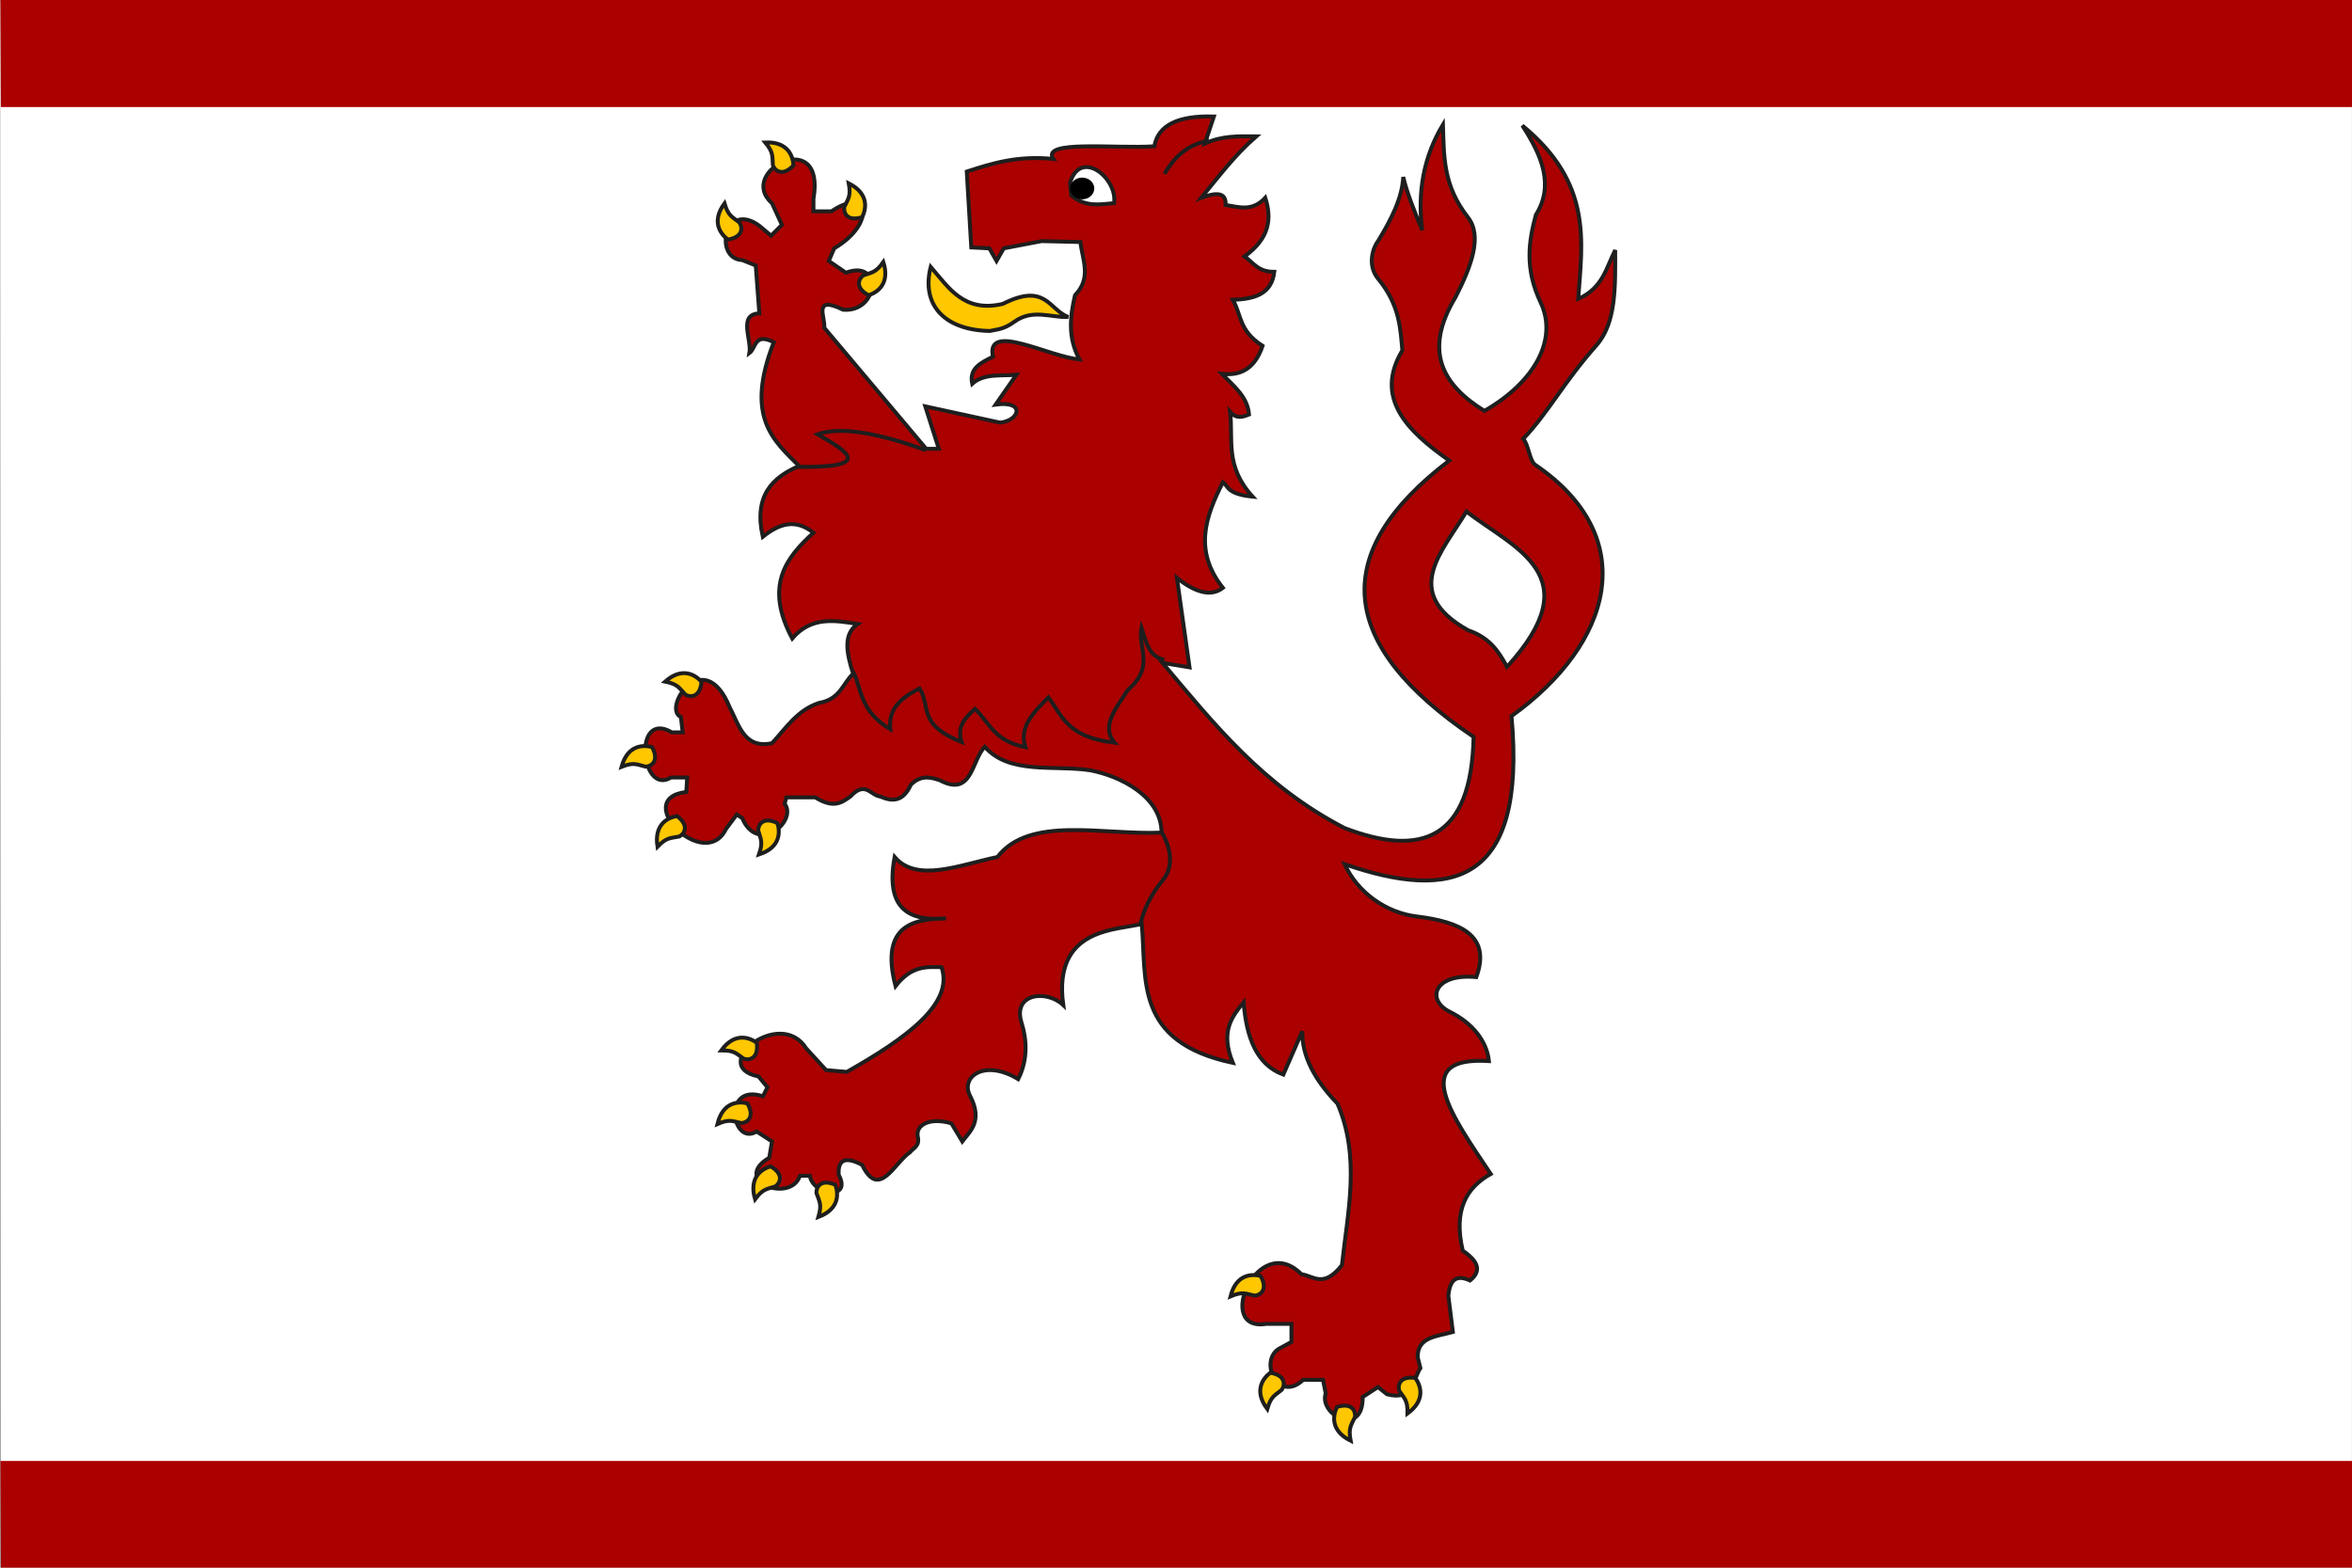 <svg width="600" height="400" viewBox="0 0 600 400" fill="none" xmlns="http://www.w3.org/2000/svg" xmlns:cgf="https://coding.garden/flags"><rect x="0" y="0" width="600" height="400" fill="#808080" stroke="none"/><g clip-path="url(#clip0_1_4129)">
<path d="M0.049 0.106L0.181 400.197L599.984 400.047V0.15L0.049 0.106Z" fill="white"/>
<path d="M0.092 -0.043L0.224 27.319L600.027 27.308V-0.041L0.092 -0.044L0.092 -0.043Z" fill="#AA0000"/>
<path d="M0.104 372.768L0.235 400.129L600.039 400.118V372.77L0.104 372.766L0.104 372.768Z" fill="#AA0000"/>
<path d="M294.478 37.327C284.668 38.007 265.397 35.621 268.711 40.553C259.37 39.645 253.005 41.72 246.626 43.779L247.776 63.134L252.377 63.364L254.218 66.59L256.058 63.364L265.721 61.521L275.613 61.751C276.108 66.283 278.563 70.814 274.233 75.346C272.963 80.799 272.364 86.252 275.383 91.705C267.615 91.067 251.417 81.988 253.297 91.014C250.344 92.524 247.171 93.887 248.006 97.926C251.101 95.167 255.392 96.003 259.279 95.622L253.988 103.226C261.689 102.177 260.137 107.308 255.138 107.834L236.043 103.687L239.494 114.516H236.273L210.276 83.641C210.597 81.004 207.204 75.2 215.107 79.032C224.21 79.712 225.204 66.035 215.797 69.585L211.426 66.59L212.807 63.364C223.659 56.975 221.528 47.482 212.116 53.917H207.515V50.691C210.775 32.056 187.691 43.668 196.932 51.843L199.463 57.373L196.702 60.138L193.711 57.604C184.798 51.051 181.975 66.052 189.34 66.36L192.791 67.742L193.711 79.954C188.195 80.213 191.794 86.559 191.181 90.092C192.94 88.807 192.356 84.784 197.392 87.327C189.958 106.425 197.274 112.321 203.834 118.894C197.046 121.826 192.24 126.413 194.585 136.967C198.642 133.714 202.848 132.176 207.515 135.945C200.422 142.343 194.98 149.55 202.1 162.914C206.868 157.305 212.821 158.221 218.788 159.217C215.042 161.757 215.926 166.616 217.638 171.89C214.908 174.483 214.374 178.395 208.926 179.355C203.347 181.198 200.51 185.785 196.932 189.631C189.85 191.132 188.546 185.036 186.119 180.415C179.575 164.437 168.772 180.734 173.696 182.949L174.156 186.866H171.396C161.349 180.943 163.427 203.158 171.165 198.387H175.307L175.077 202.074C160.777 203.774 179.776 222.771 185.199 211.521L187.96 207.834L189.34 208.756C193.389 218.2 203.556 209.444 200.153 205.069L200.613 203.456H207.975C212.808 206.454 214.792 204.696 216.948 203.226C220.76 199.118 222.087 202.976 224.54 203.226C227.507 204.513 230.306 204.726 232.362 200.231C234.816 197.744 237.27 198.235 239.724 199.078C248.065 203.509 247.786 194.03 251.227 190.553C257.497 197.716 268.863 195.137 278.144 196.544C285.679 198 296.264 203.126 296.319 212.443C281.44 213.132 262.675 207.982 254.448 218.664C244.754 220.705 233.87 225.303 228.221 218.664C225.774 231.94 231.871 235.125 241.334 234.332C233.755 234.488 224.269 235.551 228.451 251.613C232.566 246.325 236.367 246.695 240.184 246.774C243.395 256.054 231.34 264.831 216.027 273.502L210.736 273.042L205.675 267.512C198.991 256.848 180.428 271.988 193.481 274.655L195.782 277.419L194.632 279.724C184.083 276.23 186.706 292.587 193.021 288.71L196.932 291.244L196.242 295.392C186.372 301.246 201.688 307.195 204.064 300H206.595C207.382 305.015 217.469 306.371 213.957 299.77C213.7 295.92 215.594 294.941 219.938 297.235C224.241 306.171 228.107 296.751 232.132 294.009C232.995 292.892 234.668 292.471 234.138 290.073C233.485 287.119 237.045 284.966 242.715 286.636L245.475 291.244C247.289 288.82 250.9 286.16 247.446 279.553C244.956 274.792 251.133 270.103 259.739 275.346C262.253 270.415 261.951 265.25 260.597 260.952C258.232 253.448 266.959 252.421 271.242 256.452C268.473 236.358 285.347 237.43 291.257 235.714C292.554 249.906 289.185 265.806 314.494 271.198C311.27 263.285 314.174 259.464 317.254 255.76C317.955 264.717 320.562 271.668 327.377 274.194L332.208 263.134C332.113 269.278 335.203 275.423 341.181 281.567C347.107 295.315 343.809 309.063 342.331 322.811C337.579 328.793 335.131 325.544 331.978 325.115C320.801 313.848 309.693 339.97 323.006 337.788H329.448V342.396L326.917 343.779C320.643 346.544 325.923 358.314 332.438 352.074H337.5L338.19 355.53C336.338 361.065 347.787 366.904 347.623 356.452L351.534 353.917L353.834 355.761C360.611 357.478 360.347 352.145 362.346 349.078L361.656 346.314C361.55 341.061 366.632 341.005 370.629 339.862L369.478 330.645C369.875 325.965 372.008 325.342 375 326.728C378.169 324.194 376.918 321.659 373.159 319.125C370.696 308.718 374.104 303.015 380.291 299.539C370.415 284.799 359.343 269.427 379.831 270.737C379.302 265.625 375.596 261.011 369.873 258.18C363.68 255.116 365.828 248.276 376.61 249.309C380.536 238.606 372.377 235.176 361.382 233.835C353.668 232.894 346.36 227.799 343.021 220.507C370.204 229.859 389.508 225.905 385.583 182.719C411.362 164.231 418.924 137.137 391.628 118.588C390.196 117.615 389.891 113.274 388.573 111.982C394.965 105.295 398.885 97.551 407.233 88.13C412.346 82.36 412.044 73.046 412.04 63.825C409.732 68.332 408.914 73.478 402.607 76.267C403.652 61.521 406.292 46.774 388.343 32.028C393.287 39.631 396.566 47.235 391.794 54.839C389.981 61.621 388.899 68.483 393.022 77.186C397.504 86.649 391.407 97.557 378.681 104.839C368.129 98.301 362.937 89.685 371.319 75.807C375.294 67.999 378.25 60.283 374.48 55.457C368.143 47.344 368.36 40.112 368.098 31.797C363.234 39.852 361.536 48.858 362.807 58.756C360.762 53.789 358.814 48.92 357.975 45.161C357.676 50.615 354.87 56.068 351.534 61.521C350.413 62.89 348.594 67.541 351.571 71.141C357.221 77.973 357.249 84.292 357.745 89.401C350.572 101.379 358.679 109.787 369.708 117.512C338.859 141.014 341.126 164.516 375.92 188.019C375.368 214.282 362.554 218.754 343.021 211.29C322.197 200.522 309.646 184.655 296.549 169.125L303.451 170.277L300.23 147.466C304.974 151.232 308.953 152.315 311.963 150C304.402 140.473 307.56 131.713 311.963 123.042C313.403 124.016 312.861 126.052 319.555 126.728C312.365 118.848 314.639 112.154 313.804 105.069C315.414 106.989 317.024 106.388 318.635 105.76C318.205 101.055 314.616 98.459 311.733 95.392C316.344 95.915 320.071 94.227 322.086 88.249C315.959 84.332 316.776 80.415 314.494 76.498C319.887 76.325 324.41 75.122 325.077 69.355C320.866 69.395 319.73 66.972 317.484 65.438C324.031 60.698 324.423 55.633 322.776 50.461C319.402 54.108 316.027 52.806 312.653 52.304C312.849 48.916 310.127 49.099 306.442 50.461C310.85 45.148 314.849 39.699 320.475 34.793C316.104 34.758 311.733 34.567 307.362 36.636L309.662 29.724C300.494 29.444 295.404 31.959 294.478 37.327V37.327Z" fill="#AA0000" stroke="#1E1E1E"/>
<path d="M374.08 130.53C367.968 140.786 357.234 151.159 374.54 160.829C379.912 162.618 382.39 166.25 384.432 170.161C405.664 146.848 386.496 140.07 374.08 130.53Z" fill="white" stroke="#1E1E1E"/>
<path d="M272.971 46.619C275.74 37.718 285.173 45.59 284.196 51.833C280.563 52.16 276.93 52.898 273.297 49.878L272.971 46.619V46.619Z" fill="white" stroke="#1E1E1E"/>
<path d="M279.153 48.085C279.153 48.449 279.073 48.81 278.918 49.146C278.763 49.482 278.535 49.787 278.248 50.045C277.961 50.302 277.62 50.506 277.245 50.645C276.87 50.785 276.468 50.856 276.062 50.856C275.656 50.856 275.254 50.785 274.879 50.645C274.504 50.506 274.163 50.302 273.876 50.045C273.589 49.787 273.361 49.482 273.206 49.146C273.051 48.81 272.971 48.449 272.971 48.085C272.971 47.722 273.051 47.361 273.206 47.025C273.361 46.689 273.589 46.383 273.876 46.126C274.163 45.869 274.504 45.665 274.879 45.525C275.254 45.386 275.656 45.315 276.062 45.315C276.468 45.315 276.87 45.386 277.245 45.525C277.62 45.665 277.961 45.869 278.248 46.126C278.535 46.383 278.763 46.689 278.918 47.025C279.073 47.361 279.153 47.722 279.153 48.085V48.085Z" fill="black"/>
<path d="M272.508 80.875C267.546 79.027 266.806 71.989 255.828 77.534C245.904 79.867 242.042 73.43 237.423 68.087C234.902 78.102 241.296 84.252 252.492 84.447C254.461 84.025 256.082 84.044 258.756 82.102C263.418 78.716 268.096 81.084 272.508 80.875Z" fill="#FFC700" stroke="#1E1E1E"/>
<path d="M215.383 52.811C216.358 50.697 217.13 50.095 216.522 46.782C221.867 49.477 220.904 53.484 219.938 55.417C215.914 56.661 215.143 54.077 215.383 52.811V52.811Z" fill="#FFC700" stroke="#1E1E1E"/>
<path d="M197.162 42.168C196.983 39.847 197.364 38.944 195.22 36.349C201.198 36.09 202.309 40.059 202.407 42.219C199.5 45.27 197.568 43.391 197.162 42.168V42.168Z" fill="#FFC700" stroke="#1E1E1E"/>
<path d="M220.246 70.254C222.435 69.472 223.405 69.604 225.344 66.852C227.16 72.562 223.627 74.676 221.572 75.337C217.87 73.327 219.174 70.967 220.246 70.254V70.254Z" fill="#FFC700" stroke="#1E1E1E"/>
<path d="M188.581 56.728C186.751 55.293 185.789 55.111 184.82 51.886C181.293 56.727 183.976 59.852 185.717 61.13C189.864 60.397 189.372 57.745 188.581 56.728Z" fill="#FFC700" stroke="#1E1E1E"/>
<path d="M174.834 177.219C173.24 175.524 172.971 174.582 169.676 173.91C174.167 169.95 177.52 172.341 178.95 173.96C178.599 178.164 175.917 177.915 174.834 177.219V177.219Z" fill="#FFC700" stroke="#1E1E1E"/>
<path d="M164.675 195.61C162.417 195.06 161.678 194.416 158.55 195.652C160.16 189.88 164.272 190.054 166.352 190.631C168.346 194.346 165.962 195.603 164.675 195.61V195.61Z" fill="#FFC700" stroke="#1E1E1E"/>
<path d="M173.27 213.445C170.989 213.893 170.049 213.618 167.725 216.053C166.774 210.136 170.58 208.569 172.711 208.221C176.075 210.758 174.435 212.899 173.27 213.445Z" fill="#FFC700" stroke="#1E1E1E"/>
<path d="M193.417 211.89C194.054 214.129 194.724 214.843 193.613 218.022C199.309 216.187 198.976 212.079 198.319 210.019C194.535 208.168 193.375 210.602 193.417 211.89V211.89Z" fill="#FFC700" stroke="#1E1E1E"/>
<path d="M189.737 270.139C187.816 268.828 187.351 267.965 183.989 268.018C187.526 263.184 191.313 264.798 193.057 266.071C193.616 270.252 190.944 270.587 189.737 270.139Z" fill="#FFC700" stroke="#1E1E1E"/>
<path d="M189.137 286.555C186.861 286.08 186.102 285.462 183.016 286.801C184.434 280.979 188.549 281.016 190.647 281.523C192.764 285.17 190.423 286.505 189.137 286.555Z" fill="#FFC700" stroke="#1E1E1E"/>
<path d="M197.789 302.714C195.583 303.446 194.616 303.292 192.616 306C190.928 300.251 194.508 298.216 196.577 297.602C200.234 299.694 198.877 302.025 197.789 302.714V302.714Z" fill="#FFC700" stroke="#1E1E1E"/>
<path d="M208.278 304.406C209.025 306.611 209.73 307.291 208.777 310.521C214.375 308.405 213.839 304.319 213.082 302.294C209.211 300.633 208.172 303.122 208.278 304.406Z" fill="#FFC700" stroke="#1E1E1E"/>
<path d="M320.023 330.582C317.752 330.088 316.997 329.463 313.9 330.776C315.367 324.966 319.482 325.038 321.576 325.563C323.661 329.227 321.309 330.542 320.023 330.582V330.582Z" fill="#FFC700" stroke="#1E1E1E"/>
<path d="M326.973 354.623C325.164 356.085 324.205 356.281 323.284 359.521C319.685 354.733 322.322 351.568 324.044 350.264C328.201 350.935 327.749 353.595 326.973 354.623V354.623Z" fill="#FFC700" stroke="#1E1E1E"/>
<path d="M345.647 361.572C344.686 363.692 343.916 364.298 344.545 367.607C339.184 364.945 340.122 360.932 341.076 358.993C345.093 357.725 345.88 360.305 345.647 361.572Z" fill="#FFC700" stroke="#1E1E1E"/>
<path d="M356.966 354.893C358.269 356.821 359.129 357.289 359.064 360.657C363.903 357.131 362.305 353.333 361.039 351.582C356.867 351.007 356.524 353.683 356.966 354.893V354.893Z" fill="#FFC700" stroke="#1E1E1E"/>
<path d="M290.785 236.348C291.63 232.429 293.4 228.469 296.66 224.542C299.74 220.831 298.48 215.677 296.072 211.909" stroke="#1E1E1E"/>
<path d="M217.661 171.422C219.99 176.31 219.259 181.197 227.096 186.085C226.84 182.609 227.556 179.134 234.58 175.658C237.539 180.22 233.894 184.782 245.316 189.344C243.975 185.416 246.242 183.094 248.733 180.872C252.434 184.395 253.577 189.084 261.584 190.647C259.852 185.559 263.674 181.756 267.441 177.939C270.989 182.593 272.203 188.137 284.359 189.507C280.695 185.3 284.79 180.607 287.775 175.984C294.694 169.944 290.172 165.432 291.192 160.18C292.34 163.7 293.073 167.636 297.048 168.326" stroke="#1E1E1E"/>
<path d="M236.206 114.886C223.892 110.427 214.362 108.757 208.551 110.813C216.067 115.145 223.461 119.457 203.02 119.122" stroke="#1E1E1E"/>
<path d="M308.435 35.866C302.652 36.873 299.444 40.362 297.048 44.338" stroke="#1E1E1E"/>
</g>
<defs>
<clipPath id="clip0_1_4129">
<rect width="600" height="400" fill="white"/>
</clipPath>
</defs>
</svg>

